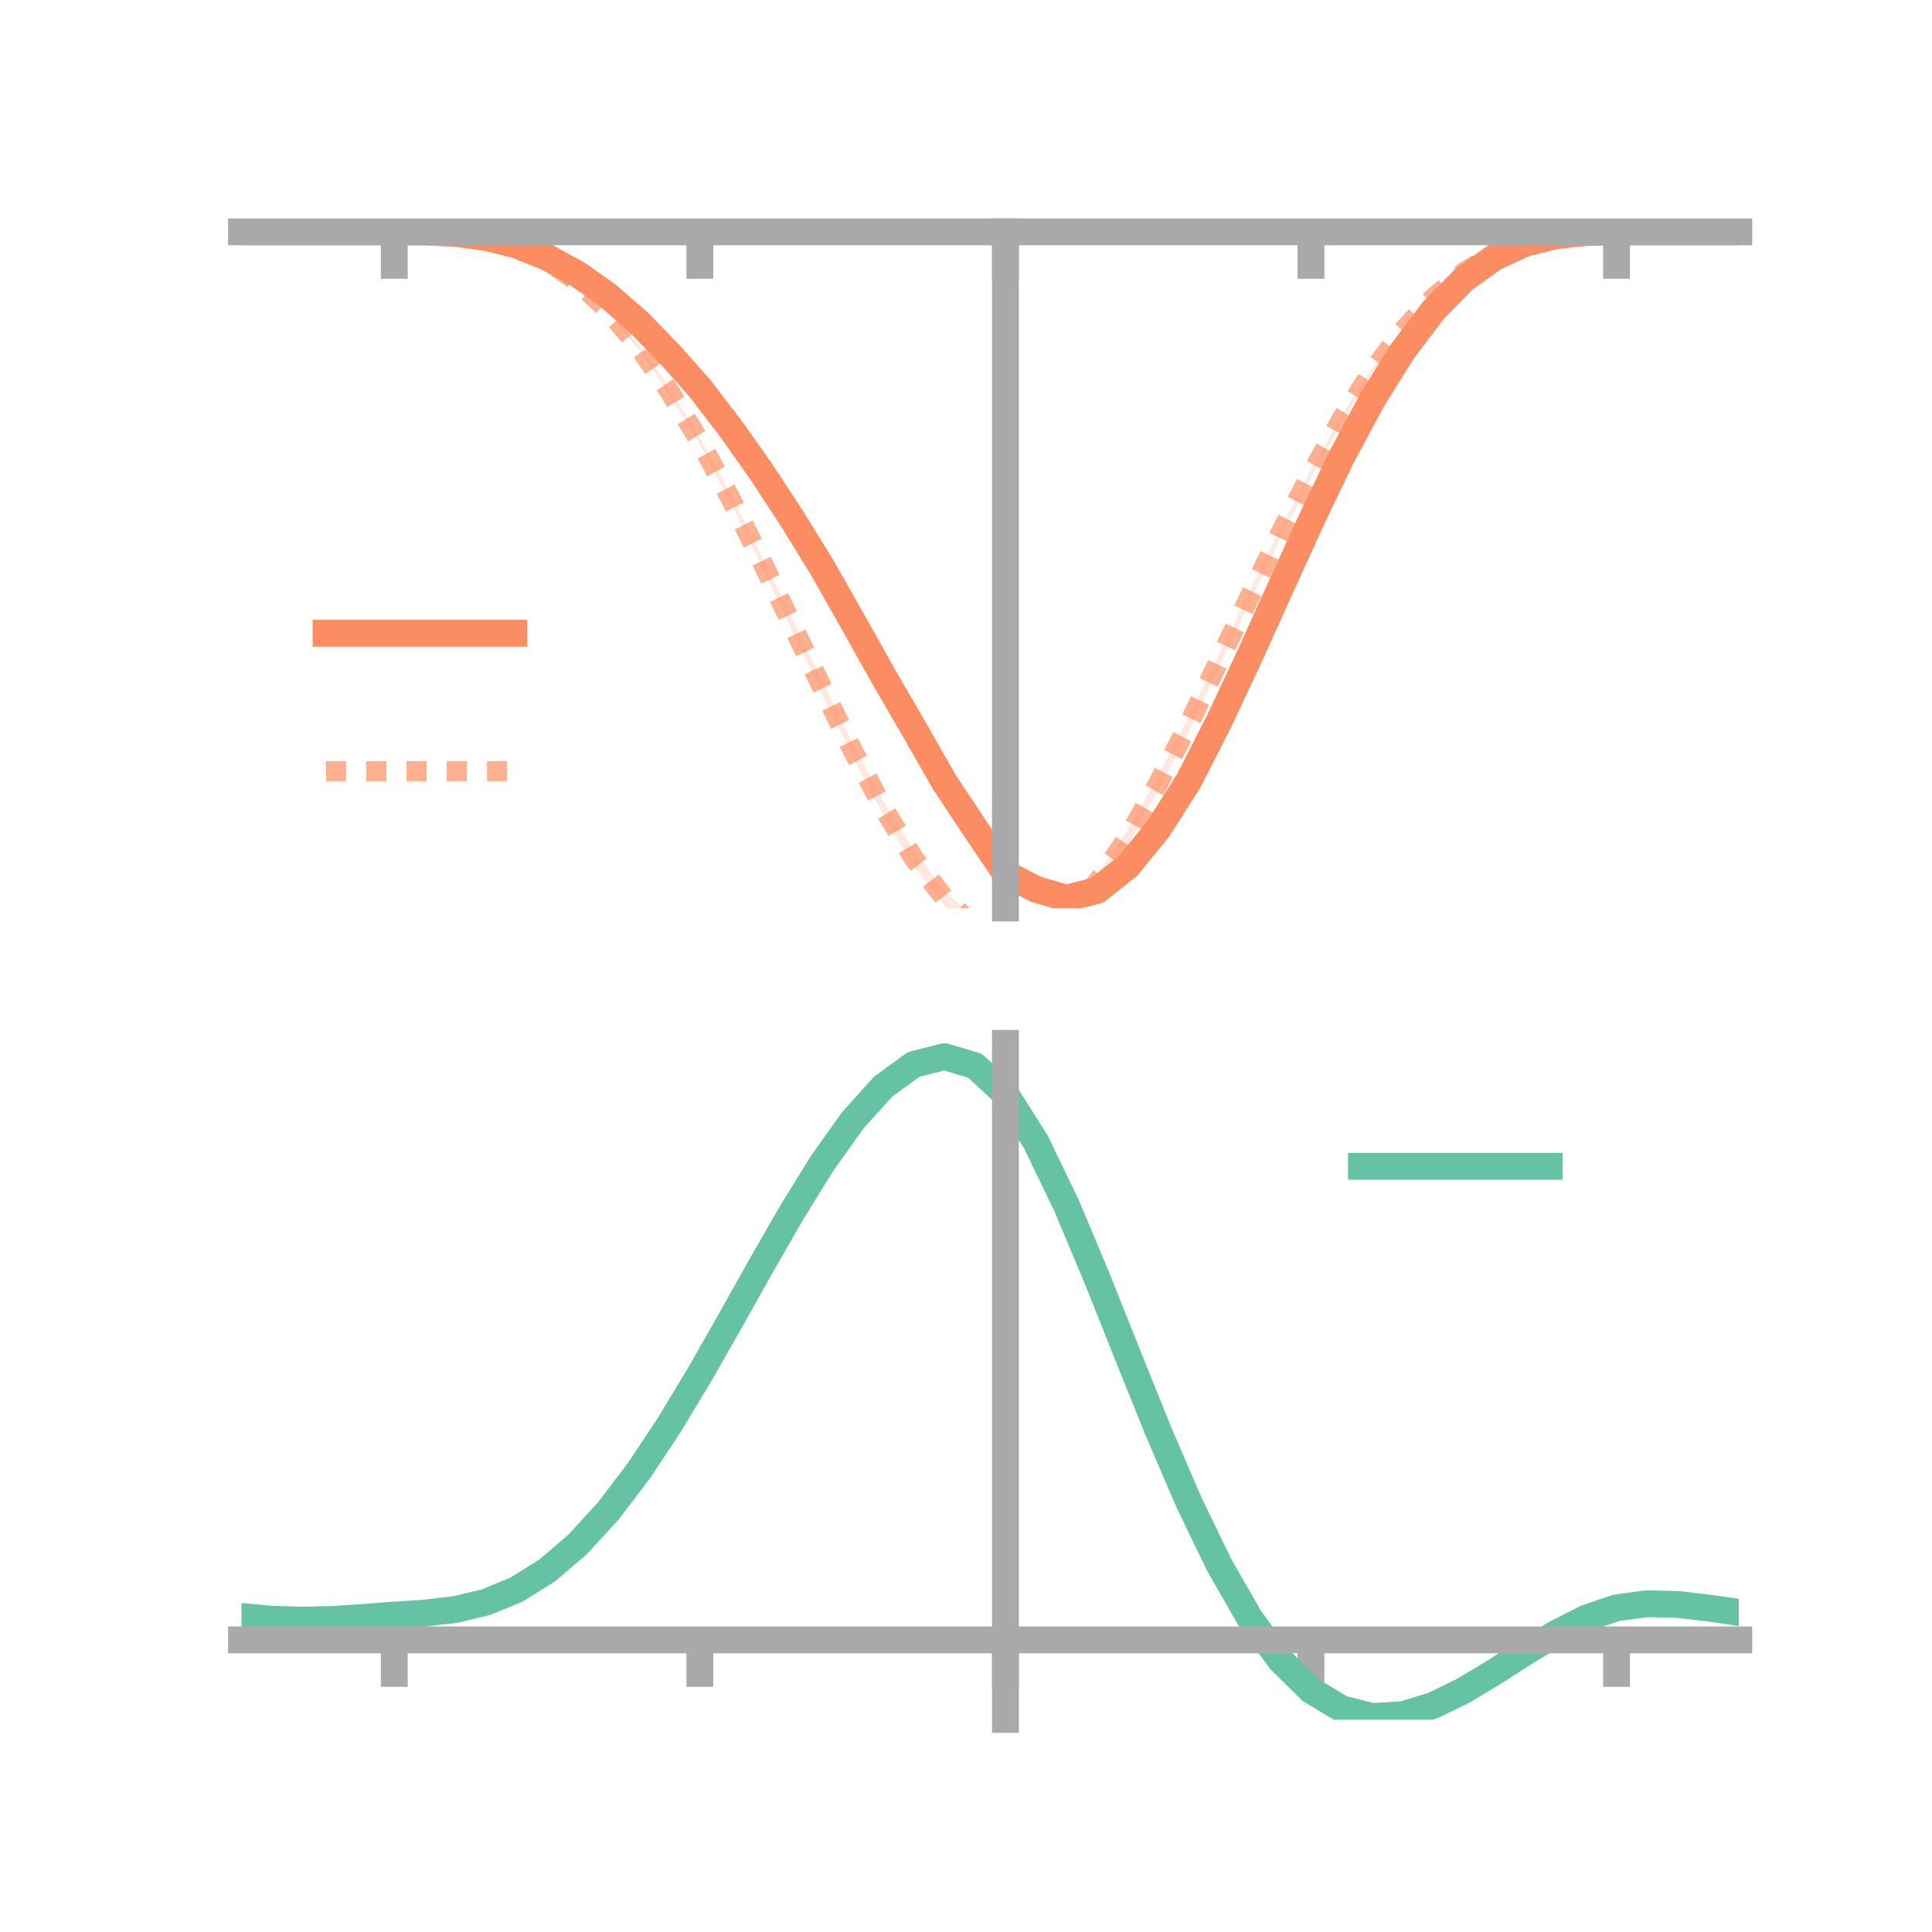 <?xml version="1.0" encoding="utf-8" standalone="no"?>
<!DOCTYPE svg PUBLIC "-//W3C//DTD SVG 1.1//EN"
  "http://www.w3.org/Graphics/SVG/1.1/DTD/svg11.dtd">
<!-- Created with matplotlib (https://matplotlib.org/) -->
<svg height="144pt" version="1.1" viewBox="0 0 144 144" width="144pt" xmlns="http://www.w3.org/2000/svg" xmlns:xlink="http://www.w3.org/1999/xlink">
 <defs>
  <style type="text/css">*{stroke-linecap:butt;stroke-linejoin:round;}</style>
 </defs>
 <g id="figure_1">
  <g id="patch_1">
   <path d="M 0 144 
L 144 144 
L 144 0 
L 0 0 
z
" style="fill:none;"/>
  </g>
  <g id="axes_1">
   <g id="patch_2">
    <path d="M 18 67.68 
L 129.6 67.68 
L 129.6 17.28 
L 18 17.28 
z
" style="fill:none;"/>
   </g>
   <g id="PolyCollection_1">
    <path clip-path="url(#pf31f52559c)" d="M 18 17.28 
L 18 17.28 
L 20.278 17.28 
L 22.555 17.28 
L 24.833 17.28 
L 27.11 17.28 
L 29.388 17.28 
L 31.665 17.282 
L 33.943 17.372 
L 36.22 17.657 
L 38.498 18.205 
L 40.776 19.1 
L 43.053 20.309 
L 45.331 21.877 
L 47.608 23.797 
L 49.886 26.108 
L 52.163 28.639 
L 54.441 31.558 
L 56.718 34.75 
L 58.996 38.199 
L 61.273 41.84 
L 63.551 45.845 
L 65.829 49.858 
L 68.106 53.802 
L 70.384 57.757 
L 72.661 61.13 
L 74.939 64.353 
L 77.216 65.611 
L 79.494 66.206 
L 81.771 65.582 
L 84.049 63.809 
L 86.327 61.117 
L 88.604 57.516 
L 90.882 53.141 
L 93.159 48.322 
L 95.437 43.294 
L 97.714 38.368 
L 99.992 33.723 
L 102.269 29.562 
L 104.547 25.963 
L 106.824 22.976 
L 109.102 20.719 
L 111.38 19.113 
L 113.657 18.094 
L 115.935 17.544 
L 118.212 17.321 
L 120.49 17.281 
L 122.767 17.28 
L 125.045 17.28 
L 127.322 17.28 
L 129.6 17.28 
L 129.6 17.28 
L 129.6 17.28 
L 127.322 17.28 
L 125.045 17.28 
L 122.767 17.28 
L 120.49 17.281 
L 118.212 17.339 
L 115.935 17.584 
L 113.657 18.18 
L 111.38 19.26 
L 109.102 20.921 
L 106.824 23.302 
L 104.547 26.356 
L 102.269 30.064 
L 99.992 34.391 
L 97.714 39.271 
L 95.437 44.323 
L 93.159 49.398 
L 90.882 54.29 
L 88.604 58.861 
L 86.327 62.434 
L 84.049 65.316 
L 81.771 67.152 
L 79.494 67.68 
L 77.216 66.958 
L 74.939 65.84 
L 72.661 62.317 
L 70.384 58.816 
L 68.106 54.798 
L 65.829 50.895 
L 63.551 46.772 
L 61.273 42.745 
L 58.996 38.999 
L 56.718 35.5 
L 54.441 32.254 
L 52.163 29.233 
L 49.886 26.64 
L 47.608 24.263 
L 45.331 22.21 
L 43.053 20.546 
L 40.776 19.264 
L 38.498 18.316 
L 36.22 17.729 
L 33.943 17.409 
L 31.665 17.293 
L 29.388 17.28 
L 27.11 17.28 
L 24.833 17.28 
L 22.555 17.28 
L 20.278 17.28 
L 18 17.28 
z
" style="fill:#fc8d62;fill-opacity:0.2;"/>
   </g>
   <g id="PolyCollection_2">
    <path clip-path="url(#pf31f52559c)" d="M 18 17.28 
L 18 17.28 
L 20.278 17.28 
L 22.555 17.28 
L 24.833 17.28 
L 27.11 17.28 
L 29.388 17.28 
L 31.665 17.281 
L 33.943 17.371 
L 36.22 17.674 
L 38.498 18.302 
L 40.776 19.337 
L 43.053 20.887 
L 45.331 22.969 
L 47.608 25.661 
L 49.886 28.903 
L 52.163 32.659 
L 54.441 36.795 
L 56.718 41.323 
L 58.996 46.029 
L 61.273 50.727 
L 63.551 55.441 
L 65.829 59.664 
L 68.106 63.373 
L 70.384 66.387 
L 72.661 68.442 
L 74.939 69.708 
L 77.216 69.003 
L 79.494 67.704 
L 81.771 65.178 
L 84.049 61.862 
L 86.327 57.808 
L 88.604 53.376 
L 90.882 48.753 
L 93.159 44.046 
L 95.437 39.362 
L 97.714 35.037 
L 99.992 30.963 
L 102.269 27.443 
L 104.547 24.47 
L 106.824 22.04 
L 109.102 20.192 
L 111.38 18.864 
L 113.657 17.987 
L 115.935 17.517 
L 118.212 17.321 
L 120.49 17.281 
L 122.767 17.28 
L 125.045 17.28 
L 127.322 17.28 
L 129.6 17.28 
L 129.6 17.28 
L 129.6 17.28 
L 127.322 17.28 
L 125.045 17.28 
L 122.767 17.28 
L 120.49 17.281 
L 118.212 17.336 
L 115.935 17.563 
L 113.657 18.082 
L 111.38 19 
L 109.102 20.401 
L 106.824 22.355 
L 104.547 24.847 
L 102.269 27.902 
L 99.992 31.512 
L 97.714 35.628 
L 95.437 40.075 
L 93.159 44.816 
L 90.882 49.65 
L 88.604 54.556 
L 86.327 58.949 
L 84.049 62.982 
L 81.771 66.337 
L 79.494 68.969 
L 77.216 70.391 
L 74.939 71.195 
L 72.661 69.684 
L 70.384 67.469 
L 68.106 64.586 
L 65.829 60.722 
L 63.551 56.402 
L 61.273 51.758 
L 58.996 46.909 
L 56.718 42.097 
L 54.441 37.485 
L 52.163 33.122 
L 49.886 29.401 
L 47.608 26.04 
L 45.331 23.326 
L 43.053 21.135 
L 40.776 19.506 
L 38.498 18.416 
L 36.22 17.745 
L 33.943 17.407 
L 31.665 17.293 
L 29.388 17.28 
L 27.11 17.28 
L 24.833 17.28 
L 22.555 17.28 
L 20.278 17.28 
L 18 17.28 
z
" style="fill:#fc8d62;fill-opacity:0.2;"/>
   </g>
   <g id="matplotlib.axis_1">
    <g id="xtick_1">
     <g id="line2d_1">
      <defs>
       <path d="M 0 0 
L 0 3.5 
" id="m576abc8329" style="stroke:#a9a9a9;stroke-width:2;"/>
      </defs>
      <g>
       <use style="fill:#a9a9a9;stroke:#a9a9a9;stroke-width:2;" x="29.388" xlink:href="#m576abc8329" y="17.28"/>
      </g>
     </g>
    </g>
    <g id="xtick_2">
     <g id="line2d_2">
      <g>
       <use style="fill:#a9a9a9;stroke:#a9a9a9;stroke-width:2;" x="52.163" xlink:href="#m576abc8329" y="17.28"/>
      </g>
     </g>
    </g>
    <g id="xtick_3">
     <g id="line2d_3">
      <g>
       <use style="fill:#a9a9a9;stroke:#a9a9a9;stroke-width:2;" x="74.939" xlink:href="#m576abc8329" y="17.28"/>
      </g>
     </g>
    </g>
    <g id="xtick_4">
     <g id="line2d_4">
      <g>
       <use style="fill:#a9a9a9;stroke:#a9a9a9;stroke-width:2;" x="97.714" xlink:href="#m576abc8329" y="17.28"/>
      </g>
     </g>
    </g>
    <g id="xtick_5">
     <g id="line2d_5">
      <g>
       <use style="fill:#a9a9a9;stroke:#a9a9a9;stroke-width:2;" x="120.49" xlink:href="#m576abc8329" y="17.28"/>
      </g>
     </g>
    </g>
   </g>
   <g id="matplotlib.axis_2"/>
   <g id="line2d_6">
    <path clip-path="url(#pf31f52559c)" d="M 18 17.28 
L 20.278 17.28 
L 22.555 17.28 
L 24.833 17.28 
L 27.11 17.28 
L 29.388 17.28 
L 31.665 17.288 
L 33.943 17.39 
L 36.22 17.693 
L 38.498 18.26 
L 40.776 19.182 
L 43.053 20.427 
L 45.331 22.043 
L 47.608 24.03 
L 49.886 26.374 
L 52.163 28.936 
L 54.441 31.906 
L 56.718 35.125 
L 58.996 38.599 
L 61.273 42.293 
L 63.551 46.309 
L 65.829 50.376 
L 68.106 54.3 
L 70.384 58.287 
L 72.661 61.723 
L 74.939 65.097 
L 77.216 66.285 
L 79.494 66.943 
L 81.771 66.367 
L 84.049 64.562 
L 86.327 61.775 
L 88.604 58.188 
L 90.882 53.715 
L 93.159 48.86 
L 95.437 43.809 
L 97.714 38.82 
L 99.992 34.057 
L 102.269 29.813 
L 104.547 26.159 
L 106.824 23.139 
L 109.102 20.82 
L 111.38 19.186 
L 113.657 18.137 
L 115.935 17.564 
L 118.212 17.33 
L 120.49 17.281 
L 122.767 17.28 
L 125.045 17.28 
L 127.322 17.28 
L 129.6 17.28 
" style="fill:none;stroke:#fc8d62;stroke-linecap:square;stroke-width:2;"/>
   </g>
   <g id="line2d_7">
    <path clip-path="url(#pf31f52559c)" d="M 18 17.28 
L 20.278 17.28 
L 22.555 17.28 
L 24.833 17.28 
L 27.11 17.28 
L 29.388 17.28 
L 31.665 17.287 
L 33.943 17.389 
L 36.22 17.71 
L 38.498 18.359 
L 40.776 19.421 
L 43.053 21.011 
L 45.331 23.147 
L 47.608 25.851 
L 49.886 29.152 
L 52.163 32.891 
L 54.441 37.14 
L 56.718 41.71 
L 58.996 46.469 
L 61.273 51.242 
L 63.551 55.921 
L 65.829 60.193 
L 68.106 63.979 
L 70.384 66.928 
L 72.661 69.063 
L 74.939 70.452 
L 77.216 69.697 
L 79.494 68.337 
L 81.771 65.758 
L 84.049 62.422 
L 86.327 58.378 
L 88.604 53.966 
L 90.882 49.202 
L 93.159 44.431 
L 95.437 39.718 
L 97.714 35.333 
L 99.992 31.238 
L 102.269 27.673 
L 104.547 24.658 
L 106.824 22.198 
L 109.102 20.297 
L 111.38 18.932 
L 113.657 18.034 
L 115.935 17.54 
L 118.212 17.328 
L 120.49 17.281 
L 122.767 17.28 
L 125.045 17.28 
L 127.322 17.28 
L 129.6 17.28 
" style="fill:none;stroke:#fc8d62;stroke-dasharray:1.5,1.5;stroke-dashoffset:0;stroke-opacity:0.7;stroke-width:1.5;"/>
   </g>
   <g id="patch_3">
    <path d="M 74.939 67.68 
L 74.939 17.28 
" style="fill:none;stroke:#a9a9a9;stroke-linecap:square;stroke-linejoin:miter;stroke-width:2;"/>
   </g>
   <g id="patch_4">
    <path d="M 129.6 67.68 
L 129.6 17.28 
" style="fill:none;"/>
   </g>
   <g id="patch_5">
    <path d="M 18 17.28 
L 129.6 17.28 
" style="fill:none;stroke:#a9a9a9;stroke-linecap:square;stroke-linejoin:miter;stroke-width:2;"/>
   </g>
   <g id="patch_6">
    <path d="M 18 17.28 
L 129.6 17.28 
" style="fill:none;"/>
   </g>
   <g id="legend_1">
    <g id="line2d_8">
     <path d="M 24.3 47.2 
L 38.3 47.2 
" style="fill:none;stroke:#fc8d62;stroke-linecap:square;stroke-width:2;"/>
    </g>
    <g id="line2d_9"/>
    <g id="text_1">
     <!--   -->
     <g transform="translate(43.9 49.65)scale(0.07 -0.07)">
      <defs>
       <path id="DejaVuSans-32"/>
      </defs>
      <use xlink:href="#DejaVuSans-32"/>
     </g>
    </g>
    <g id="line2d_10">
     <path d="M 24.3 57.474 
L 38.3 57.474 
" style="fill:none;stroke:#fc8d62;stroke-dasharray:1.5,1.5;stroke-dashoffset:0;stroke-opacity:0.7;stroke-width:1.5;"/>
    </g>
    <g id="line2d_11"/>
    <g id="text_2">
     <!--   -->
     <g transform="translate(43.9 59.924)scale(0.07 -0.07)">
      <use xlink:href="#DejaVuSans-32"/>
     </g>
    </g>
   </g>
  </g>
  <g id="axes_2">
   <g id="patch_7">
    <path d="M 18 128.16 
L 129.6 128.16 
L 129.6 77.76 
L 18 77.76 
z
" style="fill:none;"/>
   </g>
   <g id="PolyCollection_3">
    <path clip-path="url(#p7594dde723)" d="M 18 120.526 
L 18 120.44 
L 20.278 120.653 
L 22.555 120.726 
L 24.833 120.662 
L 27.11 120.505 
L 29.388 120.327 
L 31.665 120.171 
L 33.943 119.898 
L 36.22 119.35 
L 38.498 118.4 
L 40.776 116.956 
L 43.053 114.966 
L 45.331 112.423 
L 47.608 109.358 
L 49.886 105.839 
L 52.163 101.967 
L 54.441 97.871 
L 56.718 93.705 
L 58.996 89.645 
L 61.273 85.879 
L 63.551 82.607 
L 65.829 80.03 
L 68.106 78.349 
L 70.384 77.76 
L 72.661 78.449 
L 74.939 80.583 
L 77.216 84.242 
L 79.494 89.046 
L 81.771 94.555 
L 84.049 100.363 
L 86.327 106.111 
L 88.604 111.498 
L 90.882 116.29 
L 93.159 120.32 
L 95.437 123.485 
L 97.714 125.748 
L 99.992 127.132 
L 102.269 127.71 
L 104.547 127.59 
L 106.824 126.906 
L 109.102 125.812 
L 111.38 124.466 
L 113.657 123.03 
L 115.935 121.664 
L 118.212 120.52 
L 120.49 119.749 
L 122.767 119.448 
L 125.045 119.51 
L 127.322 119.78 
L 129.6 120.125 
L 129.6 120.237 
L 129.6 120.237 
L 127.322 119.917 
L 125.045 119.666 
L 122.767 119.615 
L 120.49 119.92 
L 118.212 120.702 
L 115.935 121.876 
L 113.657 123.291 
L 111.38 124.782 
L 109.102 126.18 
L 106.824 127.316 
L 104.547 128.026 
L 102.269 128.16 
L 99.992 127.592 
L 97.714 126.228 
L 95.437 124.013 
L 93.159 120.936 
L 90.882 117.034 
L 88.604 112.4 
L 86.327 107.193 
L 84.049 101.634 
L 81.771 96.011 
L 79.494 90.672 
L 77.216 86.016 
L 74.939 82.471 
L 72.661 80.408 
L 70.384 79.747 
L 68.106 80.317 
L 65.829 81.936 
L 63.551 84.411 
L 61.273 87.546 
L 58.996 91.146 
L 56.718 95.02 
L 54.441 98.988 
L 52.163 102.885 
L 49.886 106.566 
L 47.608 109.91 
L 45.331 112.826 
L 43.053 115.253 
L 40.776 117.161 
L 38.498 118.56 
L 36.22 119.488 
L 33.943 120.025 
L 31.665 120.287 
L 29.388 120.431 
L 27.11 120.594 
L 24.833 120.733 
L 22.555 120.785 
L 20.278 120.717 
L 18 120.526 
z
" style="fill:#66c2a5;fill-opacity:0.2;"/>
   </g>
   <g id="matplotlib.axis_3">
    <g id="xtick_6">
     <g id="line2d_12">
      <g>
       <use style="fill:#a9a9a9;stroke:#a9a9a9;stroke-width:2;" x="29.388" xlink:href="#m576abc8329" y="122.225"/>
      </g>
     </g>
    </g>
    <g id="xtick_7">
     <g id="line2d_13">
      <g>
       <use style="fill:#a9a9a9;stroke:#a9a9a9;stroke-width:2;" x="52.163" xlink:href="#m576abc8329" y="122.225"/>
      </g>
     </g>
    </g>
    <g id="xtick_8">
     <g id="line2d_14">
      <g>
       <use style="fill:#a9a9a9;stroke:#a9a9a9;stroke-width:2;" x="74.939" xlink:href="#m576abc8329" y="122.225"/>
      </g>
     </g>
    </g>
    <g id="xtick_9">
     <g id="line2d_15">
      <g>
       <use style="fill:#a9a9a9;stroke:#a9a9a9;stroke-width:2;" x="97.714" xlink:href="#m576abc8329" y="122.225"/>
      </g>
     </g>
    </g>
    <g id="xtick_10">
     <g id="line2d_16">
      <g>
       <use style="fill:#a9a9a9;stroke:#a9a9a9;stroke-width:2;" x="120.49" xlink:href="#m576abc8329" y="122.225"/>
      </g>
     </g>
    </g>
   </g>
   <g id="matplotlib.axis_4"/>
   <g id="line2d_17">
    <path clip-path="url(#p7594dde723)" d="M 18 120.483 
L 20.278 120.685 
L 22.555 120.755 
L 24.833 120.698 
L 27.11 120.549 
L 29.388 120.379 
L 31.665 120.229 
L 33.943 119.961 
L 36.22 119.419 
L 38.498 118.48 
L 40.776 117.058 
L 43.053 115.109 
L 45.331 112.625 
L 47.608 109.634 
L 49.886 106.202 
L 52.163 102.426 
L 54.441 98.429 
L 56.718 94.363 
L 58.996 90.395 
L 61.273 86.713 
L 63.551 83.509 
L 65.829 80.983 
L 68.106 79.333 
L 70.384 78.753 
L 72.661 79.429 
L 74.939 81.527 
L 77.216 85.129 
L 79.494 89.859 
L 81.771 95.283 
L 84.049 100.998 
L 86.327 106.652 
L 88.604 111.949 
L 90.882 116.662 
L 93.159 120.628 
L 95.437 123.749 
L 97.714 125.988 
L 99.992 127.362 
L 102.269 127.935 
L 104.547 127.808 
L 106.824 127.111 
L 109.102 125.996 
L 111.38 124.624 
L 113.657 123.161 
L 115.935 121.77 
L 118.212 120.611 
L 120.49 119.834 
L 122.767 119.531 
L 125.045 119.588 
L 127.322 119.849 
L 129.6 120.181 
" style="fill:none;stroke:#66c2a5;stroke-linecap:square;stroke-width:2;"/>
   </g>
   <g id="patch_8">
    <path d="M 74.939 128.16 
L 74.939 77.76 
" style="fill:none;stroke:#a9a9a9;stroke-linecap:square;stroke-linejoin:miter;stroke-width:2;"/>
   </g>
   <g id="patch_9">
    <path d="M 129.6 128.16 
L 129.6 77.76 
" style="fill:none;"/>
   </g>
   <g id="patch_10">
    <path d="M 18 122.225 
L 129.6 122.225 
" style="fill:none;stroke:#a9a9a9;stroke-linecap:square;stroke-linejoin:miter;stroke-width:2;"/>
   </g>
   <g id="patch_11">
    <path d="M 18 77.76 
L 129.6 77.76 
" style="fill:none;"/>
   </g>
   <g id="legend_2">
    <g id="line2d_18">
     <path d="M 101.475 86.929 
L 115.475 86.929 
" style="fill:none;stroke:#66c2a5;stroke-linecap:square;stroke-width:2;"/>
    </g>
    <g id="line2d_19"/>
    <g id="text_3">
     <!--   -->
     <g transform="translate(121.075 89.379)scale(0.07 -0.07)">
      <use xlink:href="#DejaVuSans-32"/>
     </g>
    </g>
   </g>
  </g>
 </g>
 <defs>
  <clipPath id="pf31f52559c">
   <rect height="50.4" width="111.6" x="18" y="17.28"/>
  </clipPath>
  <clipPath id="p7594dde723">
   <rect height="50.4" width="111.6" x="18" y="77.76"/>
  </clipPath>
 </defs>
</svg>
